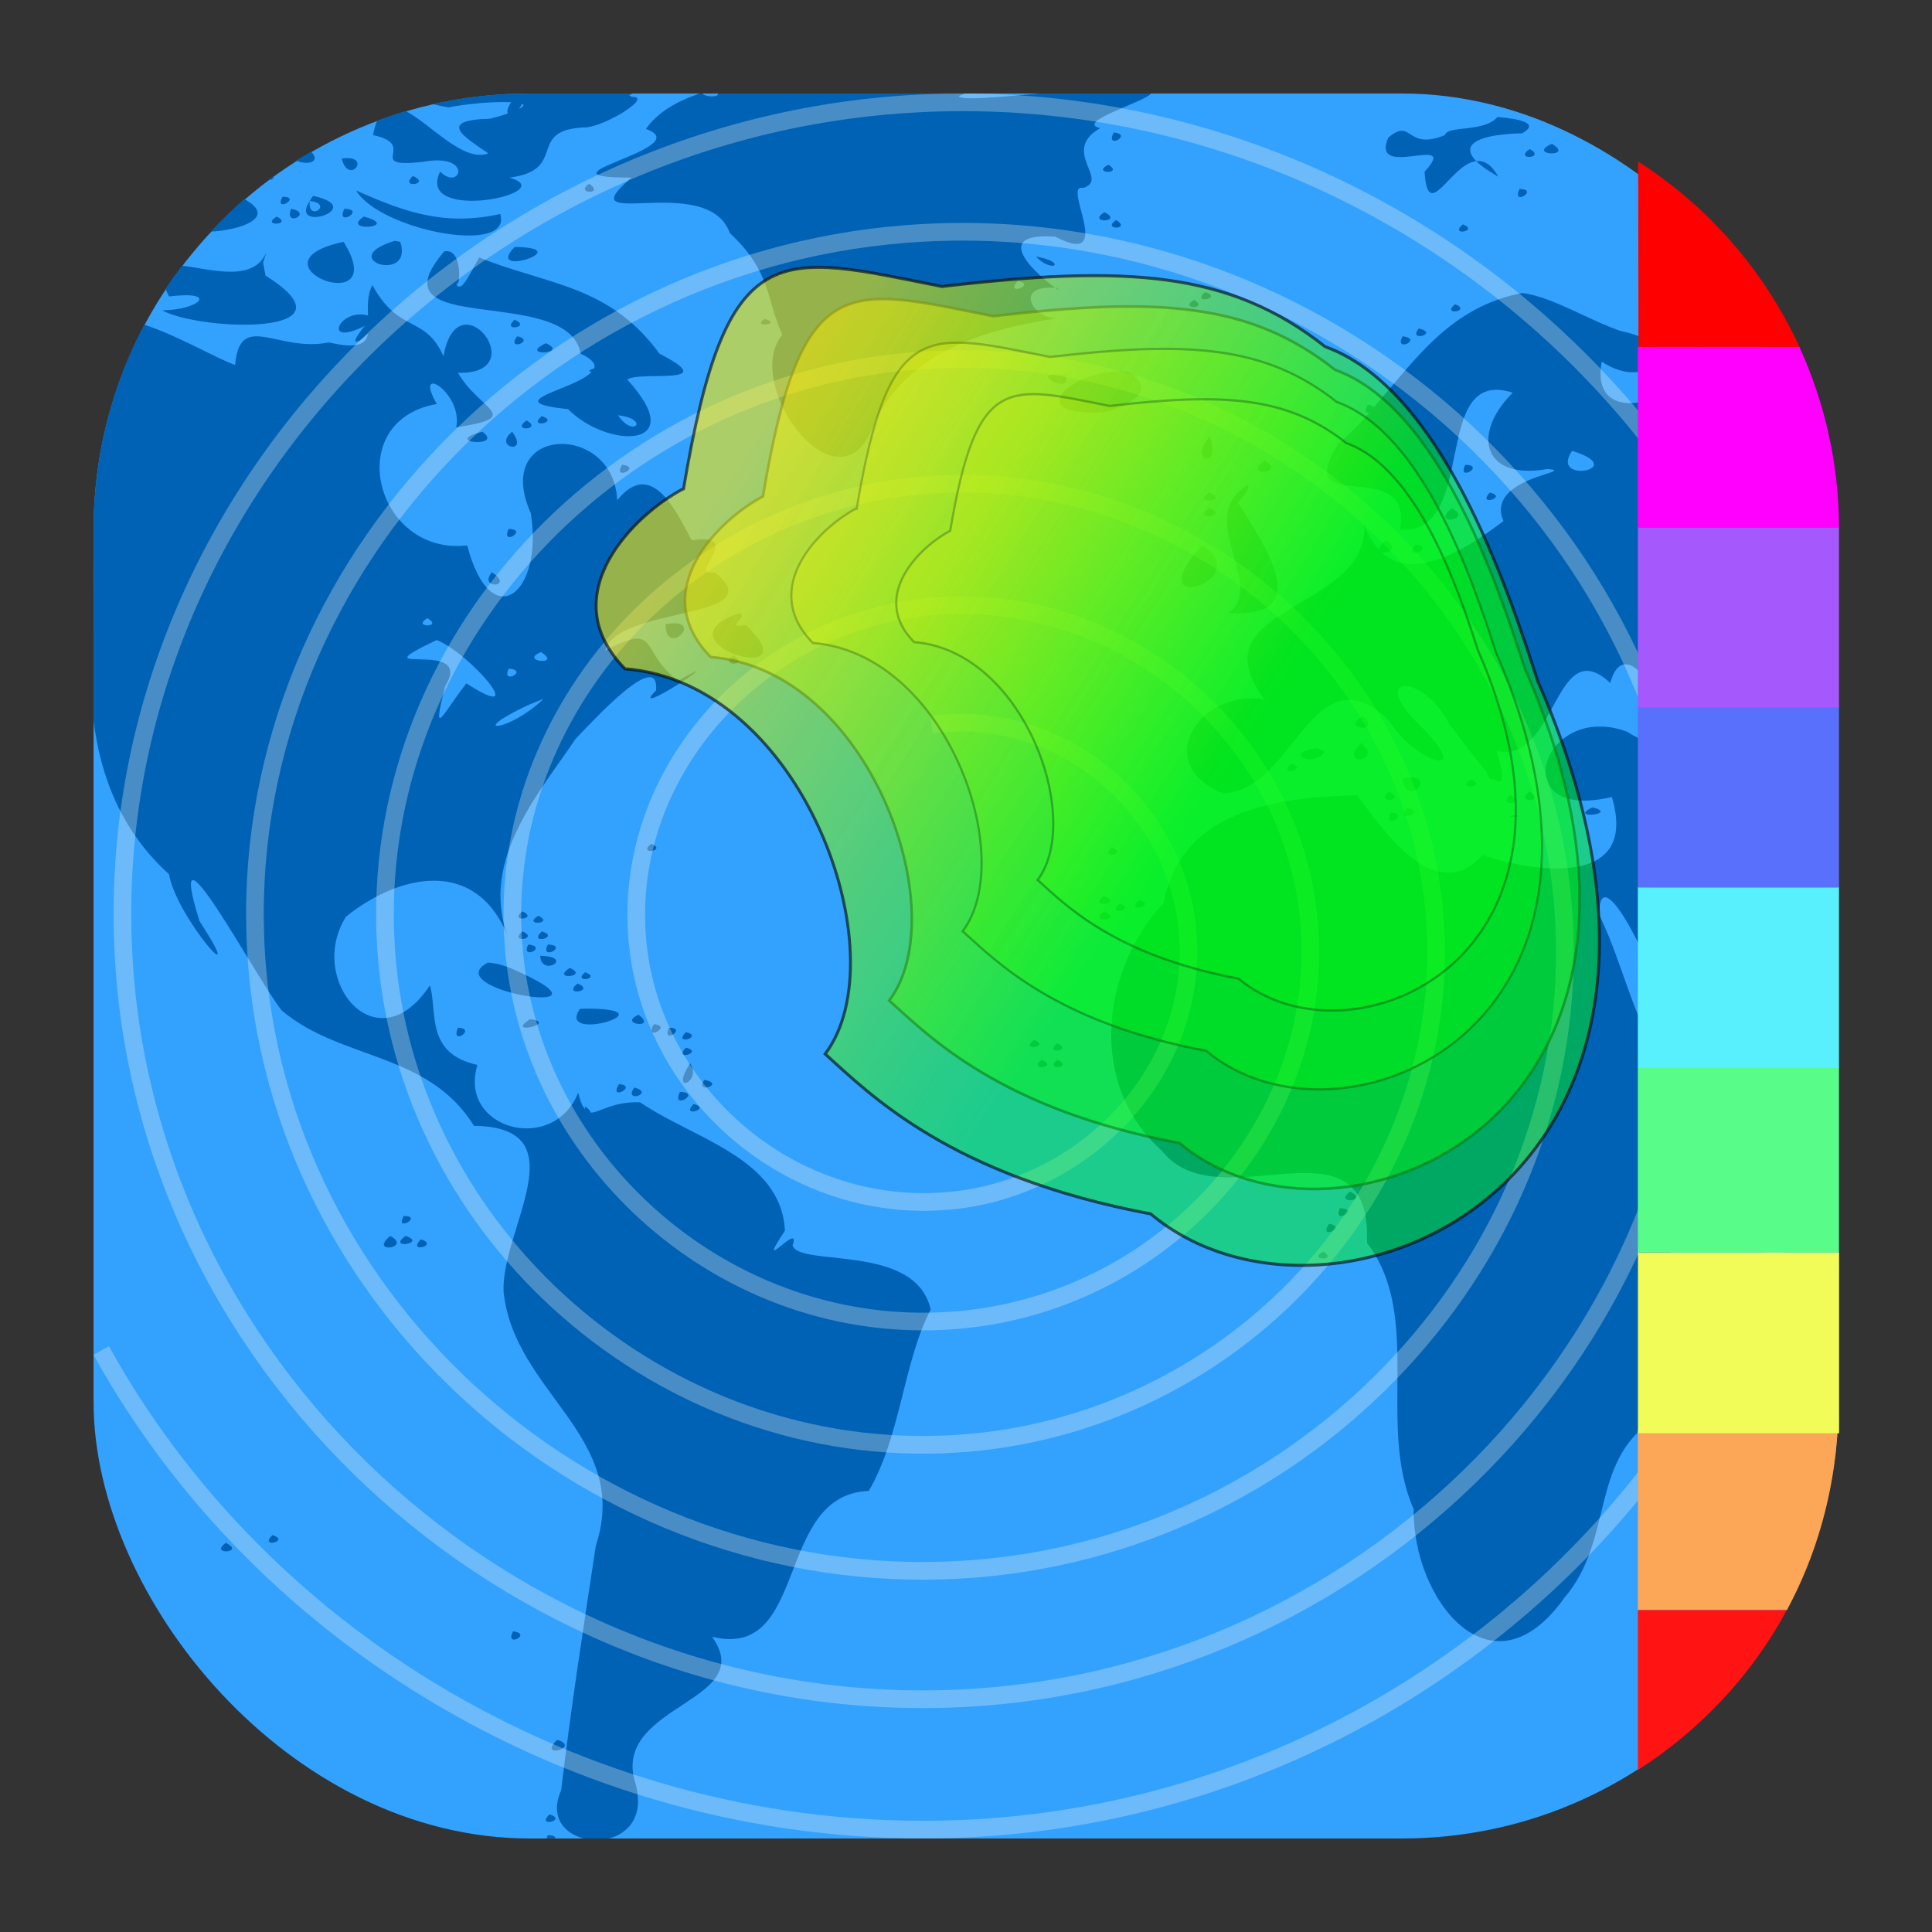 <?xml version="1.0" encoding="UTF-8" standalone="no"?>
<svg
   width="62"
   height="62"
   version="1.1"
   viewBox="0 0 16.404 16.404"
   id="svg15"
   sodipodi:docname="XyGrib.svg"
   inkscape:version="1.4.2 (unknown)"
   xmlns:inkscape="http://www.inkscape.org/namespaces/inkscape"
   xmlns:sodipodi="http://sodipodi.sourceforge.net/DTD/sodipodi-0.dtd"
   xmlns:xlink="http://www.w3.org/1999/xlink"
   xmlns="http://www.w3.org/2000/svg"
   xmlns:svg="http://www.w3.org/2000/svg">
  <rect x="0" y="0" width="16.404" height="16.404" fill="#333333" stroke="none"/>
  <sodipodi:namedview
     id="namedview15"
     pagecolor="#ffffff"
     bordercolor="#000000"
     borderopacity="0.25"
     inkscape:showpageshadow="2"
     inkscape:pageopacity="0.0"
     inkscape:pagecheckerboard="0"
     inkscape:deskcolor="#d1d1d1"
     inkscape:zoom="4.2813106"
     inkscape:cx="15.7662"
     inkscape:cy="26.744147"
     inkscape:window-width="1920"
     inkscape:window-height="998"
     inkscape:window-x="0"
     inkscape:window-y="0"
     inkscape:window-maximized="1"
     inkscape:current-layer="svg15" />
  <defs
     id="defs2">
    <linearGradient
       id="ab"
       x1="21.123"
       x2="43.792"
       y1="10.451"
       y2="25.567"
       gradientTransform="matrix(1.192,0,0,1.192,-72.625,-8.47)"
       gradientUnits="userSpaceOnUse"
       xlink:href="#z" />
    <linearGradient
       id="z"
       x1="21.123"
       x2="43.792"
       y1="10.451"
       y2="25.567"
       gradientTransform="translate(-78.378,11.037)"
       gradientUnits="userSpaceOnUse">
      <stop
         stop-color="#ffec00"
         offset=".294"
         id="stop1" />
      <stop
         stop-color="#0f0"
         stop-opacity=".761"
         offset="1"
         id="stop2" />
    </linearGradient>
    <linearGradient
       id="ac"
       x1="21.123"
       x2="43.792"
       y1="10.451"
       y2="25.567"
       gradientTransform="translate(-63.355,-4.903)"
       gradientUnits="userSpaceOnUse"
       xlink:href="#z" />
    <linearGradient
       id="ad"
       x1="21.123"
       x2="43.792"
       y1="10.451"
       y2="25.567"
       gradientTransform="matrix(0.825,0,0,0.825,-54.541,-1.135)"
       gradientUnits="userSpaceOnUse"
       xlink:href="#z" />
    <linearGradient
       id="aa"
       x1="21.123"
       x2="43.792"
       y1="10.451"
       y2="25.567"
       gradientTransform="matrix(1.336,0,0,1.336,-80.018,-11.11)"
       gradientUnits="userSpaceOnUse"
       xlink:href="#z" />
  </defs>
  <g
     id="g16"
     transform="matrix(0.998,0,0,1,0.054,-0.003)">
    <rect
       x="0.742"
       y="0.797"
       width="14.845"
       height="14.816"
       rx="3.712"
       ry="3.704"
       fill="#33a2ff"
       stroke-width="0.877"
       id="rect2" />
    <path
       d="m 4.433,0.797 c -0.277,0 -0.545,0.032 -0.804,0.09 0.038,0.01 0.081,0.019 0.133,0.028 0.144,-0.03 0.392,-0.052 0.533,-0.044 -0.027,0.037 -0.039,0.076 -0.029,0.096 -0.043,0.014 -0.083,0.027 -0.151,0.044 C 3.653,1.023 3.901,1.169 4.1,1.305 3.891,1.387 3.609,1.055 3.398,0.946 3.315,0.97 3.234,0.999 3.154,1.028 3.141,1.061 3.129,1.1 3.12,1.15 3.515,1.234 3.035,1.432 3.539,1.378 3.976,1.296 3.867,1.634 3.69,1.46 3.474,1.904 4.738,1.642 4.281,1.511 4.79,1.446 4.409,1.098 4.937,1.084 5.114,1.066 5.508,0.818 5.319,0.826 c -0.002,-0.004 -0.011,-0.011 -0.022,-0.015 0.013,-0.005 0.02,-0.009 0.032,-0.014 z m 1.465,0 C 5.705,0.863 5.541,0.955 5.441,1.098 5.898,1.26 4.415,1.513 5.319,1.511 4.752,1.99 5.966,1.45 6.155,1.982 6.511,2.311 6.465,2.555 6.602,2.844 6.241,3.277 7.12,4.437 7.395,3.566 7.709,2.978 8.313,2.805 8.945,2.704 8.745,2.723 8.557,2.422 8.923,2.446 8.803,2.362 8.337,1.973 8.923,2.012 9.448,2.287 8.972,1.554 9.161,1.599 9.39,1.528 8.966,1.286 9.306,1.091 9.082,1.04 9.701,0.864 9.737,0.797 H 8.788 c -0.346,0.029 -0.665,0.062 -0.686,0.022 0.016,-0.008 0.038,-0.014 0.056,-0.022 H 6.054 c 0.008,0.036 -0.112,0.029 -0.132,0 z M 8.923,2.446 c 0.03,0.021 0.048,0.029 0.014,0 -0.006,-5.188e-4 -0.009,3.535e-4 -0.014,0 z M 4.389,0.885 c 0.021,0.009 0.007,0.025 -0.029,0.044 0.009,-0.009 0.019,-0.032 0.029,-0.044 z M 12.686,0.996 C 12.573,1.13 12.257,1.066 12.239,1.15 11.903,1.287 11.966,0.996 11.756,1.172 11.6,1.541 12.378,1.124 12.066,1.46 12.091,1.908 12.287,1.394 12.506,1.371 12.349,1.214 12.566,1.142 12.895,1.135 13.089,1.028 12.756,1.004 12.686,0.996 Z M 12.506,1.371 c 0.04,0.04 0.095,0.08 0.187,0.132 C 12.63,1.392 12.569,1.365 12.506,1.371 Z M 9.421,1.128 c -0.079,0.15 0.172,0.017 0,0 z m 3.727,0.096 c -0.222,0.1 0.203,0.117 0,0 z M 12.96,1.268 c -0.142,0.1 0.146,0.079 0,0 z M 2.591,1.291 c -0.043,0.025 -0.084,0.05 -0.126,0.076 0.12,0.048 0.21,-0.003 0.126,-0.076 z m 0.342,0.057 c -0.02,-0.003 -0.046,-0.004 -0.08,9.037e-4 0.054,0.21 0.219,0.023 0.08,-9.037e-4 z m 6.444,0.053 c -0.154,0.077 0.134,0.087 0,0 z m -5.918,0.096 c -0.123,0.111 0.162,0.071 0,0 z m -1.19,0.004 c -0.013,0.01 -0.026,0.02 -0.04,0.029 0.025,0.002 0.051,-0.007 0.04,-0.029 z m 2.69,0.062 c -0.131,0.086 0.137,0.097 0,0 z m 7.915,0.044 c -0.074,0.153 0.174,0.005 0,0 z m -9.897,0.015 C 3.179,1.958 4.309,2.177 4.202,1.82 3.726,1.925 3.387,1.803 2.977,1.621 Z m -0.367,0.044 c -0.013,0.015 -0.02,0.031 -0.029,0.044 0.21,0.022 -0.02,0.185 0,0 -0.183,0.278 0.504,0.059 0.029,-0.044 z m -0.26,0.007 c -0.081,0.144 0.17,0.002 0,0 z M 2.024,1.693 C 1.924,1.78 1.829,1.873 1.738,1.97 1.972,1.959 2.319,1.854 2.024,1.693 Z m 0.398,0.083 c -0.062,0.163 0.194,0.036 0,0 z m 0.454,0 c -0.081,0.164 0.192,0.003 0,0 z m 6.466,0.029 c -0.158,0.099 0.172,0.085 0,0 z m -7.042,0.037 c -0.144,0.088 0.145,0.071 0,0 z m 0.742,0 c -0.211,0.138 0.33,0.091 0,0 z m 6.401,0.029 c -0.134,0.085 0.135,0.087 0,0 z m 2.948,0.037 c -0.122,0.104 0.147,0.056 0,0 z M 3.301,2.049 c -0.515,0.157 0.17,0.367 0.05,0.007 l -0.043,-0.007 z m -0.432,0.007 c -0.864,0.186 0.425,0.684 0,0 z M 2.227,2.1 C 2.144,2.422 1.735,2.285 1.495,2.259 c -0.049,0.064 -0.097,0.128 -0.141,0.196 0.009,0.021 0.017,0.04 0.03,0.065 C 1.815,2.468 1.643,2.635 1.326,2.638 1.647,2.815 3.032,2.862 2.205,2.343 L 2.184,2.233 Z m 2.098,0 c -0.268,0.27 0.548,0.005 0,0 z m -0.568,0.036 c -0.009,-0.001 -0.02,-0.001 -0.031,9.126e-4 -0.642,0.745 1.054,0.271 1.16,0.869 0.096,0.045 0.129,0.086 0.115,0.125 -0.057,0.019 -0.047,0.025 -0.022,0.029 C 4.847,3.313 4.161,3.413 4.779,3.477 5.118,3.818 5.826,3.815 5.283,3.227 5.372,3.147 6.107,3.287 5.557,3.006 5.129,2.421 4.608,2.424 4.022,2.189 3.958,2.308 3.908,2.403 3.871,2.432 c -0.002,-9.724e-4 -0.005,9.727e-4 -0.007,0 -0.022,0.013 -0.035,-0.002 -0.043,-0.052 0.028,0.15 0.077,-0.224 -0.063,-0.244 z m 5.001,0.045 c 0.15,0.151 0.271,0.046 0,0 z M 8.606,2.388 c 0.166,0.033 -0.122,0.135 0,0 z M 3.113,2.424 C 3.072,2.506 3.073,2.596 3.077,2.682 2.833,2.613 2.68,2.957 3.049,2.77 2.896,2.957 2.996,2.918 3.077,2.837 3.058,2.925 2.986,2.968 2.746,2.91 2.308,2.999 1.987,2.636 1.946,3.102 1.776,3.041 1.448,2.847 1.173,2.76 0.901,3.273 0.745,3.859 0.742,4.483 c 8.8212e-4,0.288 0.002,0.577 0,0.865 v 0.773 c 0.059,0.484 0.244,0.946 0.641,1.304 0.069,0.382 0.701,1.076 0.26,0.398 -0.315,-1.013 0.482,0.485 0.699,0.759 0.5,0.425 1.246,0.35 1.636,0.98 0.906,0.012 0.231,0.877 0.252,1.407 0.087,0.861 1.09,1.232 0.785,2.158 -0.106,0.699 -0.214,1.391 -0.295,2.077 -0.101,0.226 0.027,0.369 0.196,0.41 H 5.123 c 0.177,-0.044 0.318,-0.205 0.218,-0.506 -0.152,-0.636 1.056,-0.657 0.663,-1.208 0.827,0.203 0.527,-1.207 1.333,-1.238 C 7.61,12.197 7.629,11.573 7.864,11.122 7.737,10.553 6.744,10.765 6.689,10.577 6.77,10.354 6.35,10.865 6.624,10.452 6.592,9.835 5.849,9.674 5.391,9.362 c -0.227,-0.008 -0.345,0.087 -0.418,0.088 -0.008,-0.018 -0.022,-0.036 -0.05,-0.052 -9.035e-4,0.01 3e-4,0.014 0,0.022 C 4.902,9.397 4.883,9.356 4.865,9.281 4.649,9.813 3.84,9.587 4.008,9.045 3.564,8.947 3.669,8.603 3.604,8.368 3.151,9.057 2.551,8.32 2.89,7.786 3.333,7.429 3.994,7.273 4.267,7.955 4.021,7.301 4.549,6.717 4.843,6.276 5.006,6.109 5.554,5.508 5.528,5.864 5.259,6.135 6.23,5.488 5.716,5.783 5.376,5.531 5.569,5.282 5.096,5.525 5.197,5.145 6.537,5.268 6.026,4.862 5.775,4.907 6.299,4.522 5.831,4.59 5.704,4.357 5.491,3.883 5.197,4.251 5.168,3.581 4.126,3.611 4.462,4.361 4.571,5.045 4.122,5.402 3.921,4.634 3.142,4.724 2.845,3.578 3.662,3.433 3.454,3.074 3.889,3.339 3.827,3.632 4.41,3.54 4.03,3.493 3.842,3.168 4.496,3.187 3.839,2.343 3.719,3.028 3.561,2.673 3.345,2.843 3.114,2.424 Z m 7.086,0.059 c -0.124,0.107 0.159,0.052 0,0 z m 2.703,0.007 c -0.619,0.115 -0.92,0.575 -1.269,0.972 -0.006,-0.009 -0.017,-0.019 -0.05,-0.022 -0.035,0.059 -0.012,0.072 0.014,0.066 -0.083,0.092 -0.164,0.18 -0.259,0.258 -0.429,0.661 0.635,0.079 0.519,0.737 0.678,0.041 0.249,-1.39 0.959,-1.164 -0.356,0.354 -0.251,0.746 0.296,0.648 0.274,0.024 -0.537,0.067 -0.375,0.442 -0.236,0.178 -0.745,0.542 -1.038,0.265 0.048,0.016 0.154,-0.029 0.036,-0.103 -0.045,0.039 -0.057,0.065 -0.054,0.082 -0.048,-0.05 -0.094,-0.116 -0.127,-0.208 0.024,0.74 -1.452,0.675 -0.85,1.48 -0.542,-0.098 -0.978,0.541 -0.353,0.796 0.611,-0.02 0.757,-1.236 1.413,-0.619 0.187,0.327 0.74,0.537 0.288,0.067 -0.496,-0.458 -0.006,-0.487 0.224,-0.037 0.099,0.13 0.23,0.309 0.324,0.413 -0.003,0.002 -0.004,0.005 -0.007,0.007 0.026,0.054 0.046,0.059 0.058,0.044 0.073,0.062 0.106,0.024 0.029,-0.236 0.505,0.125 0.493,-1.022 0.966,-0.575 0.169,-0.637 0.854,0.869 0.144,0.413 C 13.067,5.948 12.735,6.99 13.659,6.77 13.892,7.55 12.99,7.408 12.557,7.263 12.142,7.738 11.648,6.952 11.49,6.755 10.828,6.775 10,6.867 9.847,7.668 9.309,8.247 9.201,9.218 9.832,9.775 c 0.486,0.618 1.786,-0.363 1.744,0.781 0.481,0.629 0.078,1.537 0.397,2.261 -0.011,0.765 0.66,1.629 1.283,0.751 0.417,-0.484 0.217,-1.152 0.749,-1.503 -0.021,-0.324 -0.03,-0.644 0.014,-0.942 0.014,0.033 0.146,0.007 0.036,-0.052 -0.018,0.013 -0.03,0.021 -0.036,0.029 0.061,-0.383 0.222,-0.725 0.606,-0.987 0.285,-0.326 0.506,-0.932 -0.137,-0.7 -0.582,-0.325 -0.662,-1.087 -0.937,-1.643 6.6e-5,-0.528 0.49,0.507 0.534,0.744 0.133,0.893 0.994,0.541 1.377,0.022 0.022,-0.046 0.032,-0.085 0.043,-0.126 V 8.132 C 15.421,7.962 15.172,7.929 14.929,8.036 14.692,7.696 14.692,7.242 15.145,7.698 15.392,7.904 15.476,7.825 15.505,7.646 V 7.168 c -0.008,-0.136 -0.012,-0.267 0,-0.354 V 4.456 C 15.498,3.894 15.367,3.365 15.139,2.892 c -0.308,0.087 -0.599,0.204 -0.722,0.026 0.073,0.414 -0.968,0.821 -0.844,0.155 C 13.98,3.348 14.314,2.925 13.739,2.815 13.44,2.712 13.162,2.528 12.903,2.491 Z m -2.797,0.059 c -0.137,0.082 0.131,0.081 0,0 z m 2.22,0.037 c -0.122,0.104 0.147,0.056 0,0 z m 2.523,0.103 c -0.285,0.128 0.168,0.156 0,0 z m -8.398,0.022 c -0.117,0.08 0.163,0.044 0,0 z m -2.126,0.007 c -0.12,0.107 0.15,0.063 0,0 z m 7.692,0.074 c -0.098,0.122 0.182,0.041 0,0 z m -7.67,0.066 c -0.099,0.135 0.164,0.036 0,0 z m 7.533,0 c -0.079,0.144 0.181,0.023 0,0 z m -7.288,0.059 c -0.245,0.114 0.207,0.094 0,0 z M 9.462,3.156 c -0.026,1.887e-4 -0.051,0.002 -0.077,0.005 -0.353,0.04 -0.701,0.354 -0.101,0.346 0.158,-0.001 0.577,-0.185 0.252,-0.346 -0.024,-0.004 -0.049,-0.005 -0.075,-0.005 z m -0.552,0.027 c -0.164,0.004 0.155,0.17 0.101,0.007 -0.046,-0.007 -0.077,-0.008 -0.101,-0.007 z M 5.204,3.529 c 0.274,0.031 0.134,0.199 0,0 z m -0.649,0.007 c -0.13,0.109 0.16,0.052 0,0 z m -0.13,0.037 c -0.141,0.1 0.146,0.079 0,0 z m -0.374,0.096 c -0.367,0.09 0.19,0.141 0,0 z m 0.252,0 c -0.17,0.134 0.151,0.202 0,0 z m 5.933,0.037 c -0.186,0.239 0.109,0.275 0,0 z m 3.085,0.125 c 0.504,0.155 -0.2,0.288 0,0 z m -2.617,0.081 c -0.187,0.147 0.189,0.113 0,0 z m -5.464,0.037 c -0.094,0.142 0.176,0.022 0,0 z m 7.172,0 c -0.074,0.15 0.176,0.005 0,0 z M 10.567,4.118 c -0.47,0.274 0.157,0.855 -0.166,1.09 0.762,0.05 0.279,-0.607 0.079,-0.935 0.025,-0.052 0.097,-0.087 0.087,-0.155 z m -0.332,0.067 c -0.156,0.109 0.171,0.073 0,0 z m 2.386,0 c -0.115,0.122 0.16,0.038 0,0 z m -2.386,0.132 c -0.156,0.109 0.171,0.073 0,0 z m 2.062,0 c -0.189,0.157 0.192,0.102 0,0 z m -8.023,0.177 c -0.074,0.153 0.174,0.005 0,0 z m 7.714,0.133 c -0.123,0.15 0.189,0.023 0,0 z m -1.816,0.007 c -0.568,0.626 0.478,0.29 0,0 z M 4.13,4.862 c -0.121,0.15 0.203,0.128 0,0 z m 2.112,0.346 c -0.756,0.247 0.63,0.657 0.05,0.103 -0.193,0.028 0.021,-0.066 -0.05,-0.103 z m -2.66,0.044 c 0.142,0.082 -0.14,0.081 0,0 z m 2.127,0.044 c -0.024,-0.003 -0.056,-5.631e-4 -0.101,0.007 0.002,0.26 0.272,0.016 0.101,-0.007 z M 3.662,5.437 C 3.957,5.56 4.468,6.164 3.914,5.805 3.711,6.063 3.614,6.302 3.734,5.827 3.994,5.41 2.956,5.773 3.662,5.437 Z m 0.886,0.103 c 0.189,0.117 -0.194,0.081 0,0 z m 1.637,0.029 c -0.129,0.098 0.148,0.086 0,0 z m 8.83,0.074 c -0.095,0.293 0.002,0.575 0.137,0.7 C 15.27,7.032 14.659,6.612 14.813,6.107 14.672,5.82 14.666,5.701 15.015,5.643 Z M 4.275,5.68 c 0.177,0.015 -0.072,0.144 0,0 z M 4.57,5.937 C 4.28,6.218 3.89,6.248 4.44,5.989 Z m 6.971,0.147 c -0.205,0.118 0.174,0.14 0,0 z m -0.014,0.228 c -0.207,0.207 0.195,0.159 0,0 z m -0.368,0.044 c -0.315,0.039 -0.037,0.172 0.058,0.029 z m -0.231,0.132 c -0.115,0.122 0.16,0.038 0,0 z m 1.045,0.118 c -0.023,-0.003 -0.053,5.677e-4 -0.094,0.007 0.025,0.235 0.255,0.015 0.094,-0.007 z m 0.49,0.015 c -0.144,0.088 0.145,0.071 0,0 z m -0.699,0.103 c -0.133,0.106 0.158,0.08 0,0 z m 1.196,0 c -0.138,0.092 0.143,0.098 0,0 z m -0.165,0.029 c -0.117,0.105 0.151,0.076 0,0 z M 13.494,6.858 c -0.22,0.105 0.235,0.059 0,0 z m -1.579,0.007 c -0.094,0.142 0.176,0.022 0,0 z m -0.137,0.037 c -0.068,0.162 0.166,0.006 0,0 z m 1.045,0.022 c -0.122,0.032 0.138,0.01 0,0 z M 5.485,7.167 c -0.122,0.104 0.147,0.056 0,0 z m 3.921,0.029 c -0.116,0.106 0.147,0.065 0,0 z m -0.065,0.413 c -0.156,0.109 0.171,0.073 0,0 z m 0.296,0.037 c -0.13,0.117 0.162,0.042 0,0 z m -0.166,0.029 c -0.122,0.104 0.147,0.056 0,0 z m -5.082,0.066 c -0.121,0.099 0.146,0.063 0,0 z m 4.953,0 c -0.158,0.099 0.172,0.085 0,0 z m -4.816,0.037 c -0.144,0.088 0.145,0.071 0,0 z m 10.691,0.096 c -0.123,0.102 0.154,0.096 0,0 z M 4.39,7.911 c -0.12,0.107 0.15,0.063 0,0 z m 0.166,0 c -0.126,0.117 0.163,0.051 0,0 z M 4.441,8.022 c -0.074,0.138 0.174,0.022 0,0 z m 0.166,0 c -0.074,0.146 0.186,0.01 0,0 z m -0.065,0.096 c 0.007,0.188 0.303,0.008 0,0 z m -0.447,0.059 C 3.661,8.405 5.24,8.661 4.383,8.265 4.291,8.221 4.197,8.181 4.095,8.176 Z m 0.699,0.044 c -0.17,0.108 0.172,0.076 0,0 z m 0.13,0.037 c -0.115,0.098 0.147,0.054 0,0 z m -0.065,0.096 c -0.137,0.112 0.164,0.064 0,0 z m 0.022,0.214 c -0.22,0.308 0.841,-0.017 0,0 z m 0.497,0.051 c -0.184,0.082 0.17,0.125 0,0 z m -0.923,0.037 c -0.223,0.146 0.251,0.032 0,0 z m 1.052,0.044 c -0.083,0.155 0.168,0.008 0,0 z M 3.842,8.729 c -0.068,0.162 0.166,0.006 0,0 z m 1.795,0 c -0.067,0.15 0.165,4.952e-4 0,0 z m 0.144,0.037 c -0.115,0.122 0.16,0.038 0,0 z m 2.963,0.066 c -0.137,0.102 0.151,0.061 0,0 z m 0.195,0.029 c -0.118,0.104 0.145,0.059 0,0 z M 5.781,8.898 c -0.115,0.122 0.16,0.038 0,0 z m 3.028,0.103 c -0.129,0.099 0.154,0.067 0,0 z m 0.13,0 c -0.113,0.101 0.15,0.062 0,0 z M 5.817,9.031 c -0.181,0.279 0.108,0.158 0,0 z m 0.123,0.14 c -0.096,0.125 0.187,0.04 0,0 z m -0.728,0.037 c -0.096,0.152 0.17,0.013 0,0 z m 0.13,0.029 c -0.097,0.139 0.183,0.046 0,0 z m 9.796,0 c -0.082,0.153 0.169,0.024 0,0 z m -9.407,0.037 c -0.081,0.164 0.192,0.003 0,0 z m 0.115,0.103 c -0.115,0.122 0.16,0.038 0,0 z m 5.587,0.744 c -0.152,0.106 0.173,0.086 0,0 z m -0.087,0.14 c -0.074,0.146 0.186,0.01 0,0 z m -7.965,0.066 c -0.081,0.144 0.17,0.002 0,0 z m 7.872,0.067 c -0.1,0.145 0.166,0.025 0,0 z m -7.987,0.103 c -0.189,0.157 0.192,0.102 0,0 z m 0.13,0 c -0.164,0.12 0.192,0.06 0,0 z m 0.13,0.029 c -0.123,0.124 0.164,0.05 0,0 z m 7.677,0.103 c -0.14,0.079 0.133,0.082 0,0 z m 4.094,0.243 c -0.072,0.152 0.181,0.007 0,0 z m -1.226,0.066 c -0.078,0.147 0.172,0.022 0,0 z m 1.067,0.103 c -0.076,0.149 0.168,0.007 0,0 z m -1.053,0.199 c -0.122,0.104 0.147,0.056 0,0 z m 0.195,0.376 c -0.115,0.141 0.166,0.031 0,0 z m 0.108,0.066 c -0.137,0.102 0.151,0.061 0,0 z m 0.404,0.029 c -0.331,0.23 -0.719,1.299 -0.195,1.179 0.203,-0.345 0.293,-0.784 0.195,-1.179 z m -0.303,0.074 c -0.116,0.095 0.139,0.056 0,0 z m 0.714,0.272 c -0.076,0.149 0.168,0.007 0,0 z m 0.246,0.435 c -0.063,0.057 -0.037,0.074 -0.002,0.072 0.004,-0.022 0.007,-0.045 0.01,-0.068 -0.003,-0.001 -0.004,-0.003 -0.008,-0.004 z m -0.13,0.037 c -0.136,0.085 0.149,0.076 0,0 z M 2.264,13.037 c -0.123,0.116 0.161,0.051 0,0 z m -0.396,0.066 c -0.152,0.106 0.173,0.086 0,0 z m 2.443,0.751 c -0.078,0.147 0.172,0.022 0,0 z m 0.375,0.921 c -0.173,0.17 0.212,0.064 0,0 z m -0.065,0.633 c -0.123,0.116 0.161,0.051 0,0 z m -0.014,0.177 c -0.007,0.012 -0.008,0.019 -0.01,0.027 h 0.073 c 0.002,-0.014 -0.012,-0.026 -0.063,-0.027 z"
       fill="#0062b5"
       stroke-width="0.874"
       id="path2" />
    <path
       d="M 7.871,6.156 C 8.938,6.011 9.904,6.805 10.04,7.823 10.197,8.994 9.27,10.051 8.085,10.192 6.74,10.351 5.529,9.344 5.376,8.057 5.204,6.612 6.352,5.316 7.818,5.158 9.447,4.984 10.907,6.208 11.077,7.771 11.264,9.493 9.891,11.034 8.139,11.207 6.222,11.397 4.509,9.952 4.322,8.109 4.119,6.105 5.722,4.316 7.764,4.127 9.973,3.922 11.943,5.591 12.146,7.717 12.365,10.008 10.53,12.047 8.195,12.253 5.689,12.474 3.459,10.577 3.239,8.164 3.004,5.584 5.075,3.291 7.707,3.069 10.512,2.833 13.004,4.959 13.241,7.663 13.492,10.534 11.184,13.084 8.251,13.322 5.144,13.575 2.387,11.216 2.134,8.219 1.866,5.053 4.414,2.244 7.65,1.99 11.062,1.722 14.087,4.314 14.357,7.607 14.641,11.071 11.851,14.141 8.309,14.411 4.59,14.695 1.295,11.867 1.008,8.276 0.707,4.512 3.741,1.179 7.592,0.892 11.62,0.592 15.188,3.658 15.491,7.55 15.808,11.615 12.528,15.214 8.368,15.517 5.276,15.742 2.274,14.117 0.807,11.47"
       fill="none"
       opacity="0.304"
       stroke="#f2f2f2"
       stroke-width="0.15"
       id="path3" />
    <g
       stroke-miterlimit="3.7"
       id="g15"
       transform="matrix(0.877,0,0,0.877,0.742,0.765)">
      <g
         transform="matrix(0.211,0,0,0.22,15.314,1.635)"
         opacity="0.879"
         stroke="#000000"
         id="g7">
        <path
           d="m -41.803,10.463 c 1.766,-10.049 3.851,-9.214 10.591,-7.931 7.633,-0.855 11.8,-0.593 15.71,2.36 4.735,1.631 7.428,9.294 8.721,13.132 9.035,19.759 -8.531,26.797 -15.869,20.9 -8.239,-1.486 -11.497,-4.684 -13.348,-6.275 3.05,-3.87 -0.899,-14.568 -8.205,-15.115 -2.979,-2.901 0.369,-6.052 2.4,-7.07 z"
           fill="url(#ab)"
           opacity="0.668"
           stroke-width="0.119"
           style="fill:url(#ab);paint-order:fill markers stroke"
           id="path4" />
        <path
           d="m -37.491,10.984 c 1.482,-8.432 3.231,-7.732 8.887,-6.656 6.405,-0.717 9.902,-0.497 13.183,1.98 3.973,1.368 6.233,7.799 7.318,11.019 7.581,16.58 -7.159,22.487 -13.317,17.538 -6.913,-1.247 -9.648,-3.93 -11.201,-5.266 2.559,-3.248 -0.755,-12.225 -6.886,-12.684 -2.5,-2.434 0.31,-5.079 2.014,-5.933 z"
           fill="url(#ac)"
           opacity="0.668"
           stroke-width="0.1"
           style="fill:url(#ac);paint-order:fill markers stroke"
           id="path5" />
        <path
           d="m -33.194,11.978 c 1.223,-6.96 2.667,-6.382 7.335,-5.494 5.287,-0.592 8.173,-0.41 10.881,1.635 3.279,1.129 5.145,6.437 6.04,9.095 6.258,13.685 -5.909,18.56 -10.991,14.476 -5.706,-1.03 -7.963,-3.244 -9.245,-4.346 2.112,-2.681 -0.623,-10.09 -5.683,-10.469 -2.063,-2.009 0.256,-4.192 1.662,-4.897 z"
           fill="url(#ad)"
           opacity="0.668"
           stroke-width="0.1"
           style="fill:url(#ad);paint-order:fill markers stroke"
           id="path6" />
        <path
           d="m -45.452,10.122 c 1.981,-11.269 4.319,-10.333 11.877,-8.895 8.56,-0.959 13.233,-0.665 17.618,2.647 5.31,1.829 8.33,10.423 9.78,14.727 10.132,22.158 -9.568,30.052 -17.797,23.439 -9.239,-1.667 -12.893,-5.253 -14.969,-7.038 3.421,-4.34 -1.009,-16.338 -9.202,-16.951 -3.341,-3.253 0.414,-6.787 2.692,-7.929 z"
           fill="url(#aa)"
           opacity="0.668"
           stroke-width="0.134"
           style="fill:url(#aa);paint-order:fill markers stroke"
           id="path7" />
      </g>
      <path
         d="m 14.984,0.695 0.003,1.795 h 1.562 C 16.209,1.752 15.662,1.129 14.984,0.695 Z"
         fill="#ff0000"
         stroke-width="0.212"
         style="paint-order:fill markers stroke"
         id="path8" />
      <g
         stroke-width="0.212"
         id="g14">
        <path
           d="m 14.981,12.968 v 1.751 h 1.446 c 0.284,-0.525 0.455,-1.12 0.493,-1.751 z"
           fill="#fca658"
           style="paint-order:fill markers stroke"
           id="path9" />
        <rect
           x="14.982"
           y="11.256"
           width="1.951"
           height="1.751"
           fill="#f2fc58"
           style="paint-order:fill markers stroke"
           id="rect9" />
        <rect
           x="14.981"
           y="9.461"
           width="1.951"
           height="1.795"
           fill="#58fc89"
           style="paint-order:fill markers stroke"
           id="rect10" />
        <rect
           x="14.981"
           y="7.717"
           width="1.951"
           height="1.751"
           fill="#58f0fc"
           style="paint-order:fill markers stroke"
           id="rect11" />
        <rect
           x="14.981"
           y="5.973"
           width="1.951"
           height="1.751"
           fill="#5870fc"
           style="paint-order:fill markers stroke"
           id="rect12" />
        <rect
           x="14.981"
           y="4.228"
           width="1.951"
           height="1.751"
           fill="#a558fc"
           style="paint-order:fill markers stroke"
           id="rect13" />
        <path
           d="m 14.981,2.49 v 1.751 h 1.951 V 4.228 c -0.003,-0.621 -0.142,-1.208 -0.384,-1.738 z"
           fill="#ff00ff"
           style="paint-order:fill markers stroke"
           id="path13" />
        <path
           d="m 14.981,14.719 v 1.548 c 0.604,-0.385 1.104,-0.916 1.445,-1.548 z"
           fill="#ff1313"
           style="paint-order:fill markers stroke"
           id="path14" />
      </g>
    </g>
  </g>
</svg>
